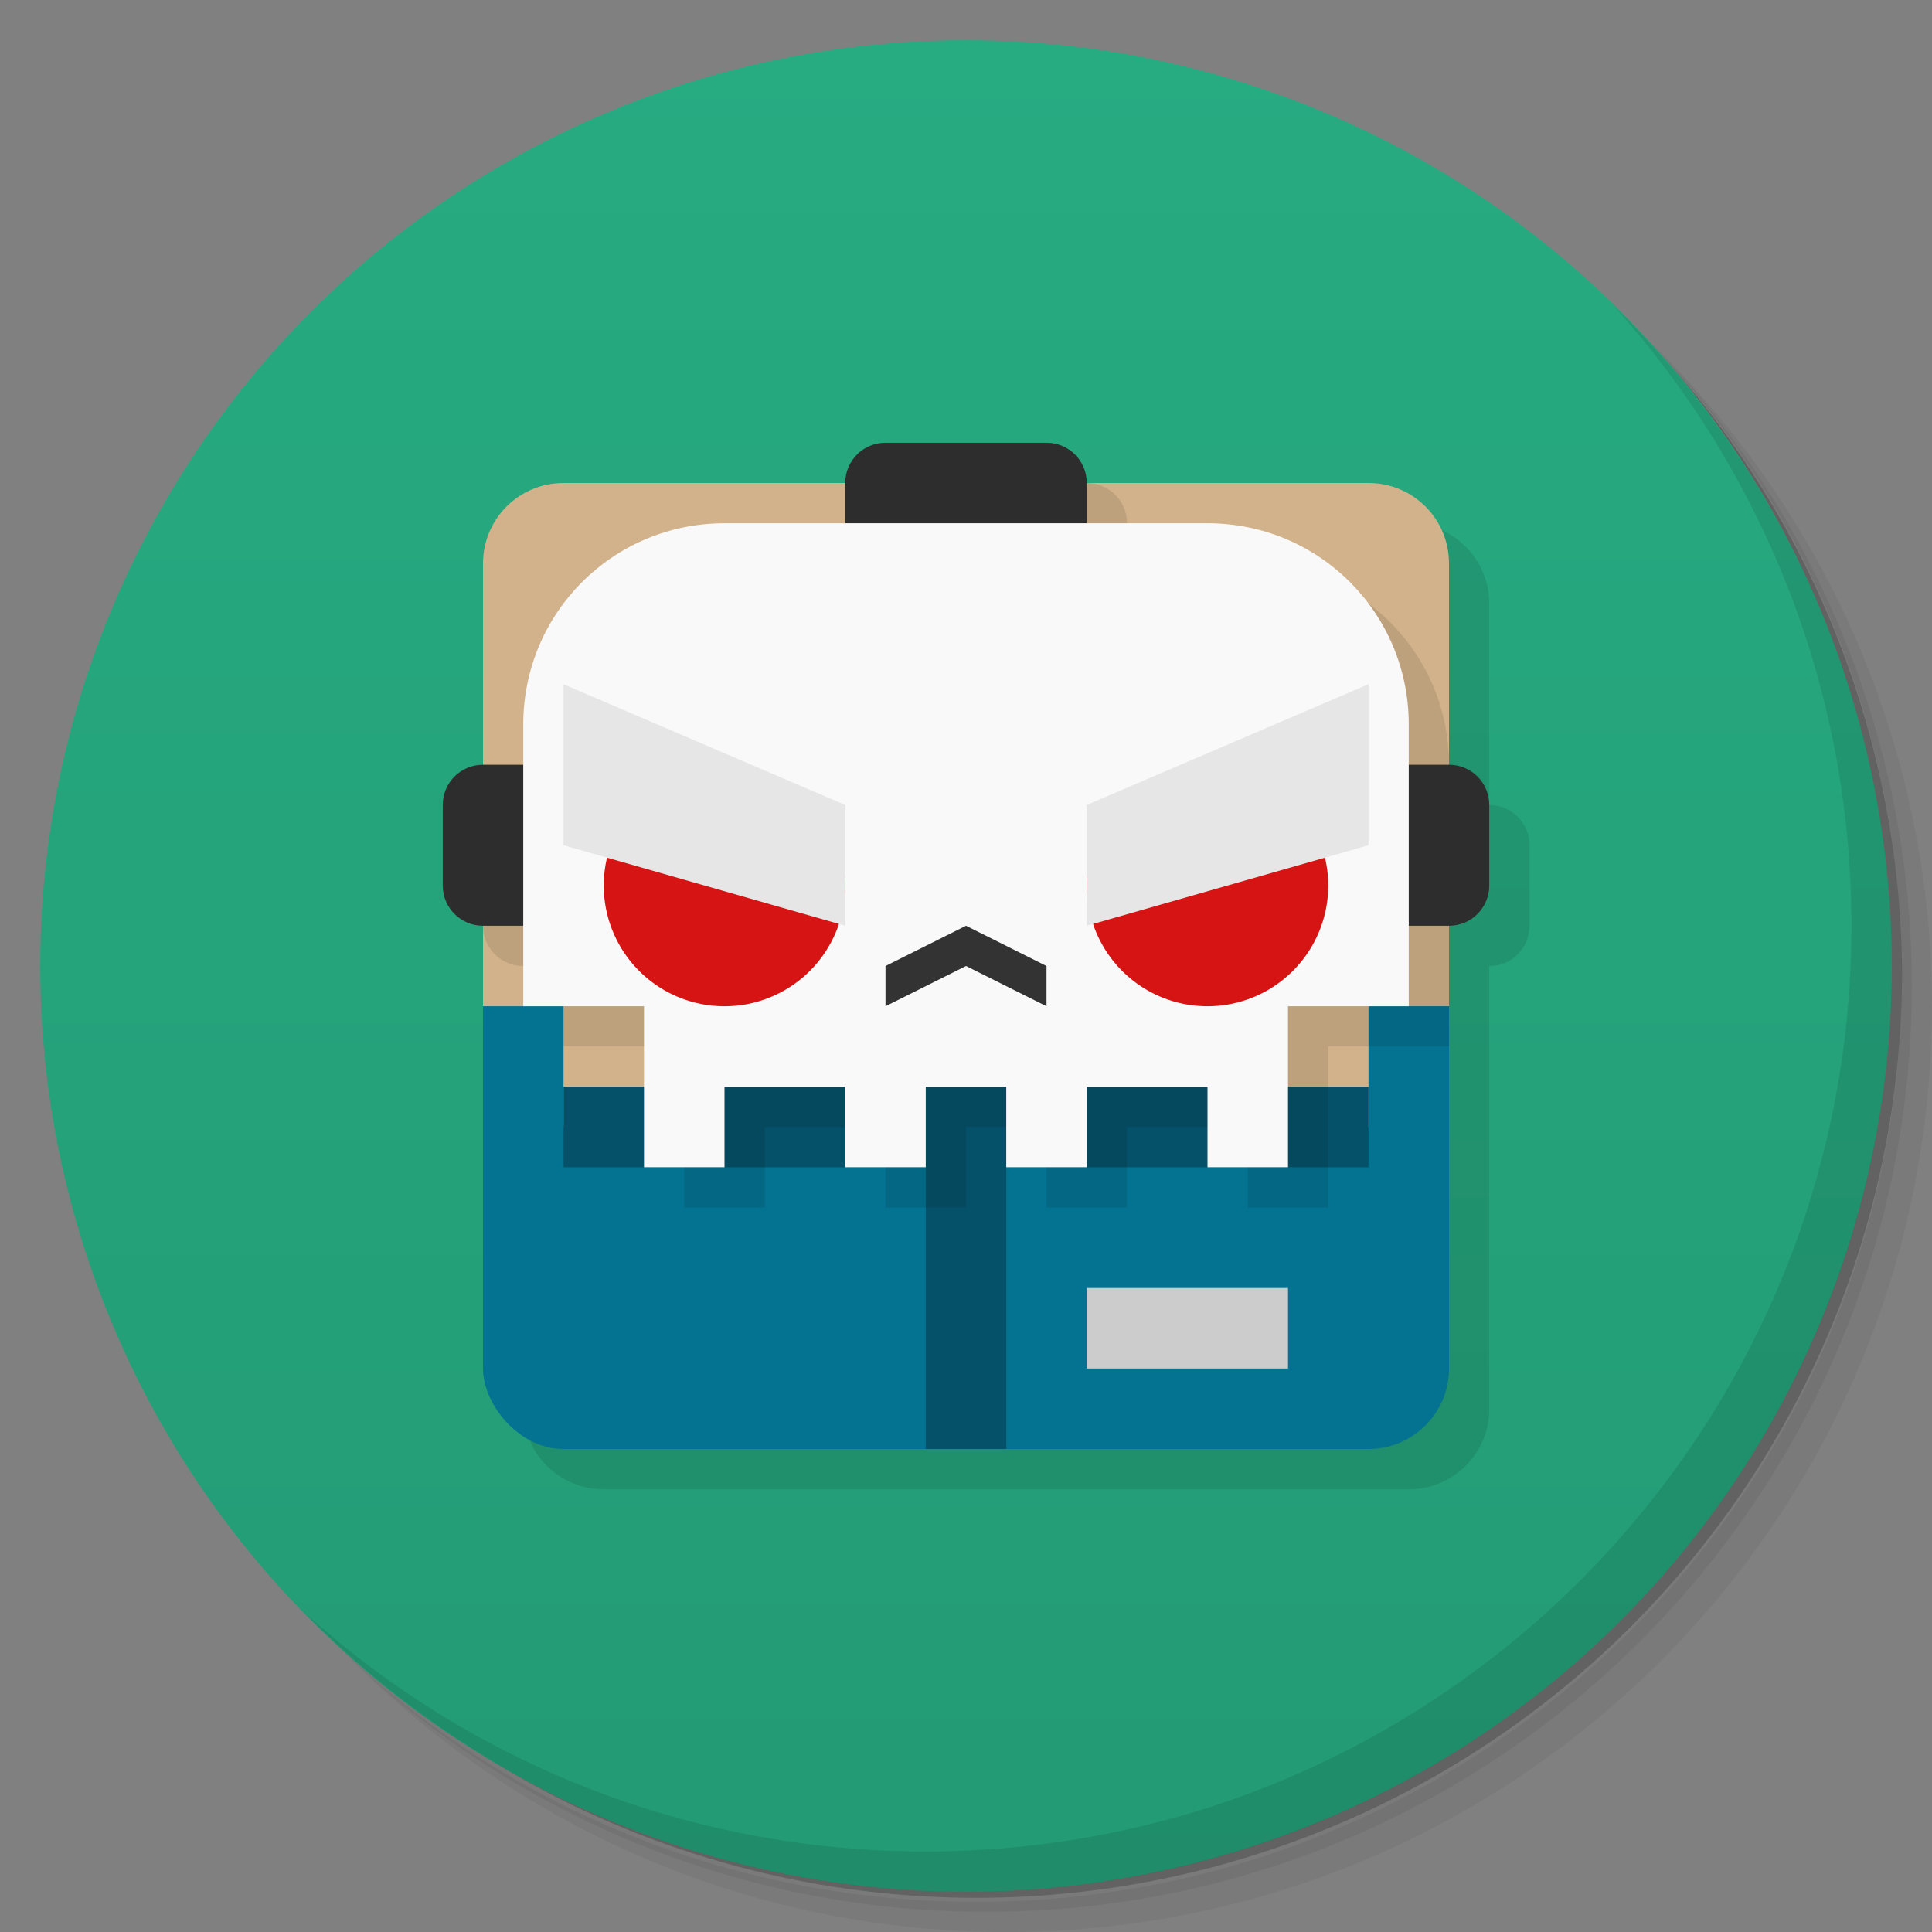 <svg version="1.1" viewBox="0 0 48 48" xmlns="http://www.w3.org/2000/svg">
 <rect x="0" y="0" width="48" height="48" fill="#808080" stroke="none"/>
 <defs>
  <linearGradient id="bg" x2="0" y1="1" y2="47" gradientUnits="userSpaceOnUse">
   <stop style="stop-color:#27ab81" offset="0"/>
   <stop style="stop-color:#239b75" offset="1"/>
  </linearGradient>
 </defs>
 <path d="m36.31 5c5.859 4.062 9.688 10.831 9.688 18.5 0 12.426-10.07 22.5-22.5 22.5-7.669 0-14.438-3.828-18.5-9.688 1.037 1.822 2.306 3.499 3.781 4.969 4.085 3.712 9.514 5.969 15.469 5.969 12.703 0 23-10.298 23-23 0-5.954-2.256-11.384-5.969-15.469-1.469-1.475-3.147-2.744-4.969-3.781zm4.969 3.781c3.854 4.113 6.219 9.637 6.219 15.719 0 12.703-10.297 23-23 23-6.081 0-11.606-2.364-15.719-6.219 4.16 4.144 9.883 6.719 16.219 6.719 12.703 0 23-10.298 23-23 0-6.335-2.575-12.06-6.719-16.219z" style="opacity:.05"/>
 <path d="m41.28 8.781c3.712 4.085 5.969 9.514 5.969 15.469 0 12.703-10.297 23-23 23-5.954 0-11.384-2.256-15.469-5.969 4.113 3.854 9.637 6.219 15.719 6.219 12.703 0 23-10.298 23-23 0-6.081-2.364-11.606-6.219-15.719z" style="opacity:.1"/>
 <path d="m31.25 2.375c8.615 3.154 14.75 11.417 14.75 21.13 0 12.426-10.07 22.5-22.5 22.5-9.708 0-17.971-6.135-21.12-14.75a23 23 0 0 0 44.875-7 23 23 0 0 0-16-21.875z" style="opacity:.2"/>
 <circle cx="24" cy="24" r="23" style="fill:url(#bg)"/>
 <path d="m23 12c-0.554 0-1 0.446-1 1h-7c-1.108 0-2 0.892-2 2v5c-0.554 0-1 0.446-1 1v2c0 0.554 0.446 1 1 1v2 9c0 1.108 0.892 2 2 2h20c1.108 0 2-0.892 2-2v-11c0.554 0 1-0.446 1-1v-2c0-0.554-0.446-1-1-1v-5c0-1.108-0.892-2-2-2h-7c0-0.554-0.446-1-1-1h-4z" style="opacity:.1;paint-order:stroke fill markers"/>
 <path d="m40.03 7.531c3.712 4.084 5.969 9.514 5.969 15.469 0 12.703-10.297 23-23 23-5.954 0-11.384-2.256-15.469-5.969 4.178 4.291 10.01 6.969 16.469 6.969 12.703 0 23-10.298 23-23 0-6.462-2.677-12.291-6.969-16.469z" style="opacity:.1"/>
 <rect x="12" y="21" width="24" height="15" rx="2" ry="2" style="fill:#047291;paint-order:stroke fill markers"/>
 <path d="m14 12c-1.108 0-2 0.892-2 2v11h2v3h20v-3h2v-11c0-1.108-0.892-2-2-2z" style="fill:#d1b28b;paint-order:stroke fill markers"/>
 <path d="m14 27v2h9v7h2v-7h9v-2h-20z" style="fill:#055169;paint-order:stroke fill markers"/>
 <path d="m23 12c-0.554 0-1 0.446-1 1v1h-3c-2.77 0-5 2.23-5 5v1h-1c-0.554 0-1 0.446-1 1v2c0 0.554 0.446 1 1 1h1v2h3v4h2v-2h3v2h2v-2h2v2h2v-2h3v2h2v-4h3v-1-1-1-3-1c0-2.77-2.23-5-5-5h-3v-1c0-0.554-0.446-1-1-1h-4z" style="opacity:.1;paint-order:stroke fill markers"/>
 <path d="m22 11c-0.554 0-1 0.446-1 1v1c0 0.554 0.446 1 1 1h4c0.554 0 1-0.446 1-1v-1c0-0.554-0.446-1-1-1h-4zm-10 8c-0.554 0-1 0.446-1 1v2c0 0.554 0.446 1 1 1h1c0.554 0 1-0.446 1-1v-2c0-0.554-0.446-1-1-1h-1zm23 0c-0.554 0-1 0.446-1 1v2c0 0.554 0.446 1 1 1h1c0.554 0 1-0.446 1-1v-2c0-0.554-0.446-1-1-1h-1z" style="fill:#2d2d2d;paint-order:stroke fill markers"/>
 <path d="m18 13c-2.77 0-5 2.23-5 5v7h3v4h2v-2h3v2h2v-2h2v2h2v-2h3v2h2v-4h3v-7c0-2.77-2.23-5-5-5h-12z" style="fill:#f9f9f9"/>
 <rect x="27" y="32" width="5" height="2" style="fill:#ccc;paint-order:stroke fill markers"/>
 <path d="m24 23-2 1v1l2-1 2 1v-1z" style="fill:#333"/>
 <path d="m16.176 19.621a3 3 0 0 0-1.176 2.379 3 3 0 0 0 3 3 3 3 0 0 0 3-3 3 3 0 0 0-0.195-1.057l-4.629-1.322zm15.648 0-4.633 1.324a3 3 0 0 0-0.191 1.055 3 3 0 0 0 3 3 3 3 0 0 0 3-3 3 3 0 0 0-1.176-2.379z" style="fill:#d71414;paint-order:stroke fill markers"/>
 <path d="m14 21 7 2v-3l-7-3z" style="fill:#e6e6e6"/>
 <path d="m34 21-7 2v-3l7-3z" style="fill:#e6e6e6"/>
</svg>
